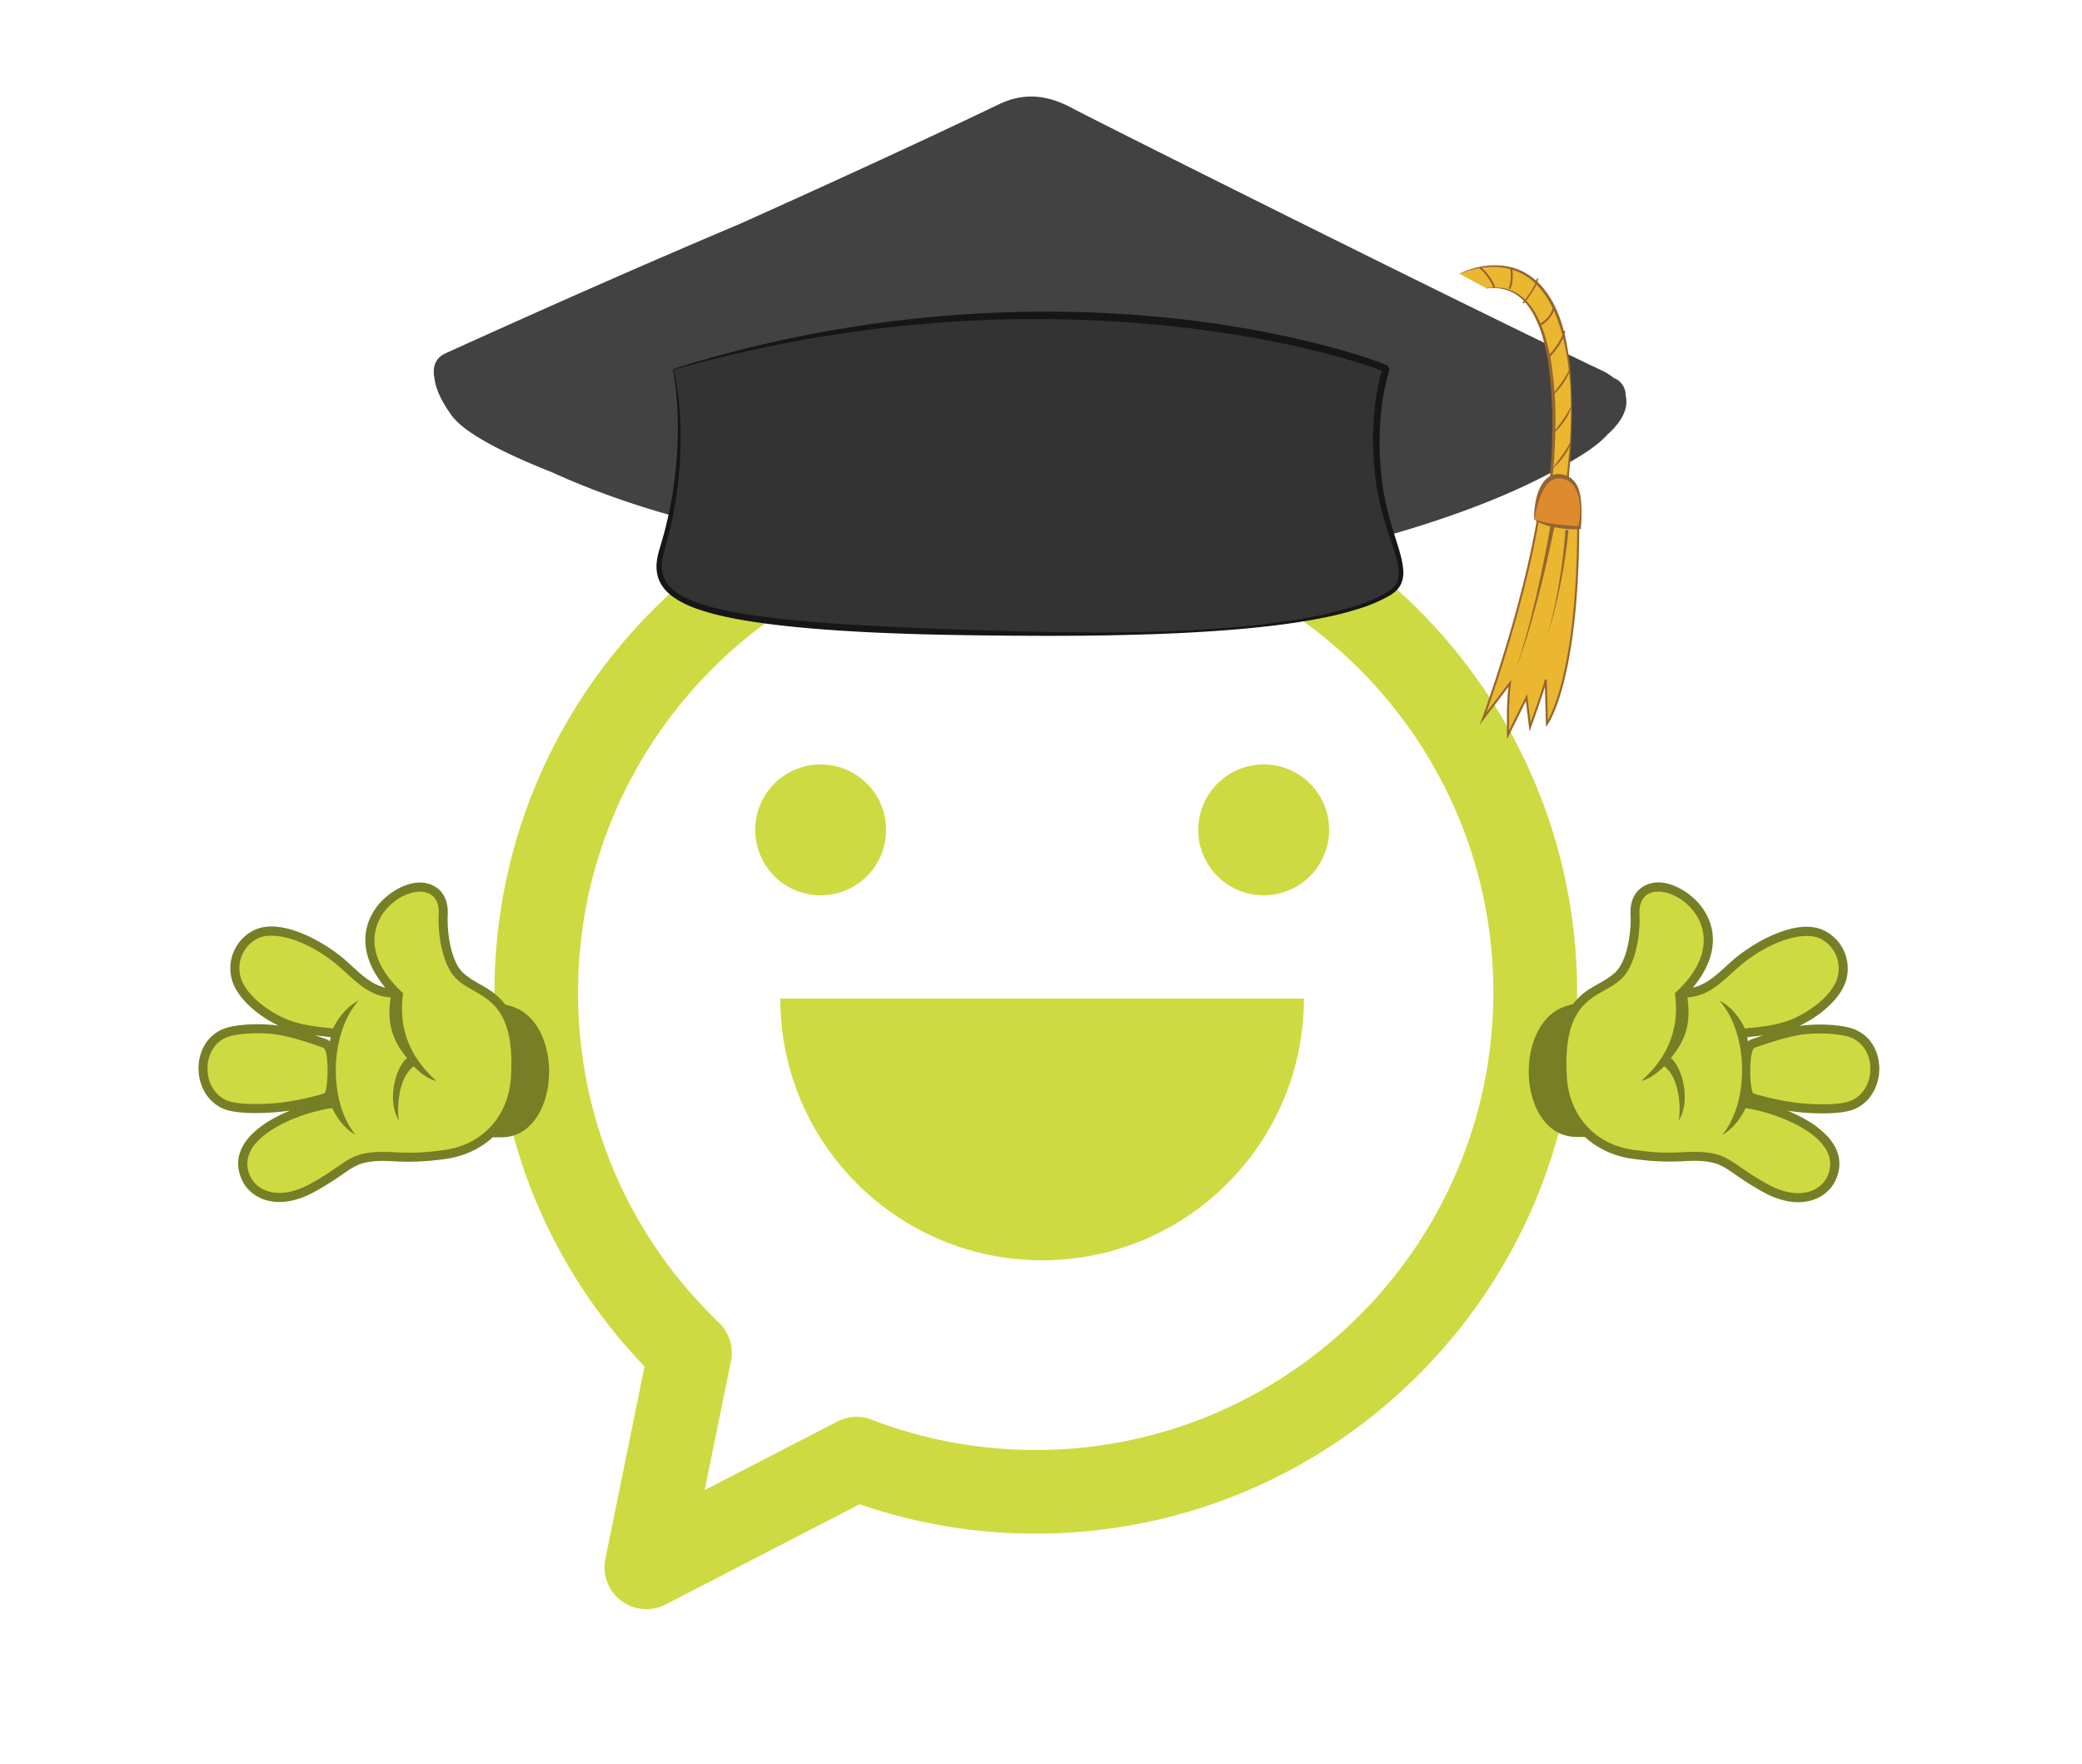 <svg id="Layer_1" data-name="Layer 1" xmlns="http://www.w3.org/2000/svg" viewBox="0 0 2000 1694.14"><defs><style>.cls-1,.cls-3{fill:#ceda42;}.cls-2{fill:#767f25;}.cls-2,.cls-3{fill-rule:evenodd;}.cls-4{fill:#424243;}.cls-5{fill:#343334;}.cls-6{fill:#161616;}.cls-7,.cls-9{fill:#ecb730;}.cls-8{fill:#94662f;}.cls-11,.cls-12,.cls-9{stroke:#94662f;stroke-miterlimit:10;}.cls-9{stroke-width:1.98px;}.cls-10{fill:#de8a2e;}.cls-11,.cls-12{fill:none;}.cls-11{stroke-width:1.9px;}.cls-12{stroke-width:1.47px;}</style></defs><title>Mesa de trabajo 22</title><path class="cls-1" d="M788.25,734.28a62.86,62.86,0,1,0,62.94,62.87A62.77,62.77,0,0,0,788.25,734.28Z"/><path class="cls-1" d="M1214,734.28a62.86,62.86,0,1,0,62.77,62.87A62.78,62.78,0,0,0,1214,734.28Z"/><path class="cls-1" d="M749.53,959.14c0,138.78,112.65,251.43,251.58,251.43s251.43-112.65,251.43-251.43Z"/><path class="cls-1" d="M596.66,1537.53a40.15,40.15,0,0,1-15.15-40l37.6-185C526,1215.37,475,1088.62,475,953.17c0-286.71,233.25-520,520-520s520,233.26,520,520-233.25,519.95-520,519.95a518,518,0,0,1-169.26-28.21l-186.33,96.27a40.16,40.16,0,0,1-42.66-3.65Zm240.6-173.88a437.78,437.78,0,0,0,157.65,29.13c242.41,0,439.62-197.21,439.62-439.61S1237.32,513.54,994.91,513.54,555.29,710.76,555.29,953.17c0,120.87,48.06,233.54,135.33,317.26a40.19,40.19,0,0,1,11.14,38.83l-24.81,122,127.46-65.85a40.1,40.1,0,0,1,32.85-1.81Z"/><path class="cls-2" d="M1510.93,964.45l-5.56,1.63c-52.75,15.42-47.85,125,8.49,126h8.62c12.85,11.82,29.81,19.46,49.43,21.44a235.69,235.69,0,0,0,46.12,1.8c11.68-.56,24.89-.8,35.64,4.51,5.31,2.62,10.41,6.39,15.28,9.75a277.08,277.08,0,0,0,25.3,15.73c12.91,7,28.24,11.59,43,8.42,11.65-2.5,21.57-9.79,26.37-20.83,13.42-30.89-15.94-53.43-46.5-66.05q3.4.54,6.82,1c14.76,1.79,43,3.19,56.61-2.17,31.57-12.47,33.65-62.54,2-76.51-12.78-5.65-38.56-6-54.18-3.73,18-8.37,37.43-23.87,44-40.81a40.61,40.61,0,0,0-19.89-50.72c-26-13-67.75,11.19-87,27.62-11.83,10.09-23.6,23.67-39.29,27.1,18-21.44,27.38-48.89,10.15-75.08-11.19-17-39.39-34.57-59-21.28-8.65,5.88-11.49,15.9-11,25.9.73,15.54-2.32,39.78-11.79,52.54a27.92,27.92,0,0,1-4.64,4.83c-11.4,9.5-23.92,12.34-35.25,24.58a56.13,56.13,0,0,0-3.67,4.39Zm182.73,30.06c-3.58,1.19-7.16,2.41-10.74,3.63a10.38,10.38,0,0,0-3.66,2.2c-.27-1.33-.57-2.67-.9-4C1683.72,995.66,1688.73,995.14,1693.66,994.51Z"/><path class="cls-3" d="M1676.71,1064.44c30,4,94.87,28.29,78.92,65-6.69,15.38-28.22,24.06-57.23,8.26-39.81-21.68-36.23-33.19-80.79-31a214.76,214.76,0,0,1-44.67-1.76c-42.12-4.18-65.62-35.18-67.77-69.88-5.29-85.64,38.29-75,56.28-99.22,10.65-14.35,14.32-40.07,13.48-58.1-2.52-54.48,113,4.38,34,76.26,4.95,35-7.66,62.4-32.12,84.11,7.84-1.46,16.22-8.26,21.75-13.89,13.77,9.53,16.51,37.18,14.14,52.14,12.22-20.12,2.52-52.57-7.78-60.08,14.8-17.37,19.55-34.38,16-58.27,21.68-1.12,35-17,50.15-29.92,29.36-25,62.46-34,77.54-26.47a32,32,0,0,1,15.68,39.86c-7.16,18.59-32.81,34.73-49.07,39.82s-32.38,5.77-39,6.63c-5.48-11.27-13.8-21.33-24.61-26.95,27.94,31.43,29.36,96.52,2.84,129.14,9.82-5.66,17.35-15.12,22.33-25.65Zm100.61-6.87c25.33-10,25.78-49.91,1.72-60.54-11.09-4.9-38-5.43-52.69-2.53s-29.43,8-40.62,11.83c-6.37,2.19-5,43.07-1.18,44a251.15,251.15,0,0,0,40.37,8.84C1739.43,1061,1766.12,1062,1777.32,1057.57Z"/><path class="cls-2" d="M485.24,964.86a56.27,56.27,0,0,0-3.66-4.41c-11.3-12.27-23.81-15.14-35.19-24.67a27.86,27.86,0,0,1-4.62-4.84c-9.44-12.79-12.42-37-11.65-52.58.49-10-2.32-20-11-25.93-19.53-13.33-47.77,4.14-59,21.12-17.31,26.15-8,53.62,9.94,75.11-15.68-3.47-27.41-17.08-39.22-27.2-19.23-16.49-60.91-40.82-87-27.86a40.61,40.61,0,0,0-20,50.66c6.49,17,25.88,32.51,43.86,40.94-15.62-2.34-41.41-2-54.2,3.58-31.65,13.88-29.7,64,1.84,76.52,13.54,5.39,41.84,4.06,56.6,2.32q3.42-.4,6.82-.93c-30.6,12.53-60,35-46.68,65.92,4.78,11.05,14.67,18.37,26.31,20.91,14.7,3.2,30.05-1.31,43-8.31a279.24,279.24,0,0,0,25.34-15.66c4.88-3.35,10-7.11,15.31-9.71,10.76-5.29,24-5,35.65-4.41a236.55,236.55,0,0,0,46.13-1.68c19.62-1.93,36.6-9.52,49.48-21.3H482c56.35-.84,61.54-110.4,8.83-126l-5.55-1.64ZM317.72,996.29c-.33,1.33-.63,2.67-.91,4a10.09,10.09,0,0,0-3.66-2.21q-5.36-1.86-10.73-3.66C307.35,995.07,312.36,995.6,317.72,996.29Z"/><path class="cls-3" d="M319.18,1064.39c5,10.55,12.46,20,22.27,25.72-26.44-32.7-24.84-97.78,3.19-129.13-10.82,5.58-19.18,15.63-24.68,26.87-6.64-.88-22.77-1.59-39-6.73s-41.85-21.34-49-40a31.93,31.93,0,0,1,15.79-39.81c15.1-7.52,48.18,1.57,77.46,26.67,15.09,12.94,28.39,28.88,50.08,30.06-3.63,23.88,1.07,40.9,15.83,58.31-10.33,7.48-20.11,39.9-7.95,60.06-2.32-15,.49-42.61,14.29-52.1,5.51,5.64,13.87,12.46,21.71,13.94-24.41-21.77-36.94-49.25-31.9-84.2-78.83-72.08,36.84-130.63,34.17-76.16-.89,18,2.72,43.76,13.33,58.14,17.92,24.29,61.53,13.74,56,99.37-2.24,34.69-25.82,65.63-67.95,69.7a214.32,214.32,0,0,1-44.68,1.63c-44.56-2.27-41,9.24-80.87,30.81-29.05,15.72-50.56,7-57.21-8.41-15.85-36.75,49-60.84,79.09-64.79ZM271,1059a250.9,250.9,0,0,0,40.39-8.72c3.77-1,5.31-41.84-1.05-44-11.19-3.86-25.9-9-40.6-11.94s-41.59-2.49-52.69,2.38c-24.09,10.57-23.74,50.47,1.56,60.55C229.78,1061.7,256.47,1060.73,271,1059Z"/><path class="cls-4" d="M1543.85,417.71c16.4-14.67,20.16-27.24,17.91-37.27-.12-12.65-10-16.68-10-16.68l-1.77-.87a51,51,0,0,0-10.39-6.6c-143-68-491.4-242.53-508.06-251.6C1013.85,95.05,989.5,85.89,960,100c-76.77,36.77-166,77.66-249.17,115-76.48,32.3-170.06,73.15-283.1,124.48l-.12.06c-10.47,5-12.07,14.43-10.3,23.56.95,8.75,5.35,20.4,16.33,35.7,12.51,17.43,51.3,36.93,96,54.58,64.35,29.44,143.55,52.58,205.21,60.82C855.25,530.34,1221.19,538,1221.19,538c11.81-1,29.42-3.82,50.58-8.34,0,.82,0,1.26,0,1.26,6-.51,28.14-6.33,57.56-15.51,57.49-16,123.77-39.63,173-68.38C1520.8,437,1535.51,427.07,1543.85,417.71Z"/><path class="cls-5" d="M646.8,354.67S665.18,432.2,635.92,528c-16.82,55.06,37.08,76.87,366.73,80.77,102.73,1.22,270.79-2,331.34-38.56,28.15-17-1.89-48.11-9.52-108.78-8.17-64.95,6.8-105.13,6.8-107.16S1035.31,239.4,646.8,354.67Z"/><path class="cls-6" d="M647.11,354.85a2.72,2.72,0,0,1,.26.63l.19.87.39,1.76.7,3.53q.66,3.54,1.24,7.09l1.05,7.12.85,7.15c.28,2.39.45,4.78.68,7.17l.33,3.59c.09,1.2.15,2.39.22,3.59l.43,7.19c.13,2.4.15,4.8.22,7.21a374.25,374.25,0,0,1-3,57.55l-.9,7.16-1.2,7.12c-.85,4.73-1.51,9.51-2.63,14.2s-2,9.42-3.15,14.1l-3.78,14-.94,3.46c-.32,1.12-.63,2.24-.89,3.36a51.2,51.2,0,0,0-1.19,6.76,32.5,32.5,0,0,0,1,13.18,28.29,28.29,0,0,0,6.73,11.13,42.79,42.79,0,0,0,5,4.44,63.58,63.58,0,0,0,5.75,3.73c8,4.56,16.94,7.7,26,10.31s18.37,4.56,27.72,6.26c18.71,3.39,37.68,5.63,56.68,7.44,38,3.55,76.25,5.5,114.48,7.14s76.5,2.79,114.79,3.63q28.71.66,57.41.78t57.41-.76c19.13-.6,38.25-1.43,57.34-2.79s38.15-3,57.11-5.56c9.48-1.19,18.93-2.66,28.35-4.25s18.76-3.58,28-5.78,18.44-4.86,27.4-8A136.42,136.42,0,0,0,1333,568.54a28.91,28.91,0,0,0,5.25-4.13,22.39,22.39,0,0,0,2.11-2.47,21.93,21.93,0,0,0,1.56-2.8,18.58,18.58,0,0,0,1.6-6.25l.09-.82,0-.83c0-.56,0-1.11,0-1.67-.09-1.13-.1-2.25-.27-3.39a83.2,83.2,0,0,0-3-13.62c-1.34-4.54-2.84-9.07-4.35-13.61-3-9.09-6-18.26-8.46-27.61a238.39,238.39,0,0,1-5.75-28.47c-.34-2.4-.57-4.8-.85-7.2s-.6-4.79-.77-7.21c-.34-4.82-.81-9.63-.91-14.47a275.46,275.46,0,0,1,.24-29,244.59,244.59,0,0,1,3.36-28.89c.86-4.78,1.86-9.54,3-14.26.59-2.34,1.24-4.75,1.84-7l.11-.41c.06-.2,0-.17,0-.17h0c-.32-.63,2.41,4.93,1.44,2.7l-.21-.1-.32-.15-.75-.33c-1-.44-2.12-.86-3.21-1.28-8.81-3.31-17.92-6.19-27-8.91s-18.32-5.21-27.56-7.55c-18.49-4.69-37.14-8.74-55.89-12.27s-37.59-6.58-56.5-9.15S1120,312.6,1101,311a1241.38,1241.38,0,0,0-228.82,1.53c-38,3.77-75.92,9.12-113.49,16.32q-28.17,5.38-56.13,11.9-14,3.3-27.87,6.88Zm-.62-.35c4.57-1.51,9.44-3.05,14-4.39s9.18-2.73,13.79-4.06Q688,342.11,702,338.46c18.55-4.84,37.2-9.32,56-13.22,37.54-7.86,75.45-14.08,113.61-18.37a1181.39,1181.39,0,0,1,230.06-3.53q28.73,2.4,57.29,6.33t56.88,9.38c18.86,3.68,37.63,7.88,56.24,12.73,9.31,2.42,18.58,5,27.79,7.8s18.37,5.76,27.47,9.24c1.14.45,2.27.9,3.44,1.4l.9.41.48.23a5.83,5.83,0,0,1,.59.31c-.77-2.08,2.44,3.62,1.92,3.33,0,.29-.08.59-.14.88a6.32,6.32,0,0,1-.16.71l-.12.45c-.67,2.4-1.27,4.6-1.87,6.9q-1.72,6.85-3,13.82a245.13,245.13,0,0,0-3.49,28.12,271.54,271.54,0,0,0-.49,28.39c0,4.74.49,9.47.76,14.2.13,2.37.44,4.72.66,7.08s.43,4.73.74,7.08a233.15,233.15,0,0,0,5.25,27.88c2.25,9.21,5,18.31,7.92,27.44,1.42,4.57,2.86,9.16,4.16,13.83a87.75,87.75,0,0,1,2.93,14.44c.16,1.24.17,2.52.23,3.78,0,.63,0,1.28-.06,1.91l0,1-.12,1a22.45,22.45,0,0,1-2.09,7.55,24,24,0,0,1-2,3.43,25.85,25.85,0,0,1-2.58,2.94,32.17,32.17,0,0,1-6.09,4.64,140.73,140.73,0,0,1-26.6,11.72c-9.15,3.06-18.47,5.52-27.84,7.69-18.77,4.16-37.75,7.13-56.79,9.45s-38.14,4-57.26,5.31-38.26,2.3-57.41,2.94-38.31,1.15-57.47,1.39-38.33.35-57.49.26c-38.31-.17-76.63-.58-115-1.66-19.15-.63-38.32-1.33-57.46-2.45s-38.3-2.42-57.41-4.34-38.21-4.24-57.17-7.77c-9.48-1.77-18.92-3.92-28.24-6.64s-18.55-6.11-27.16-11.12a65.12,65.12,0,0,1-6.26-4.14,48.73,48.73,0,0,1-5.67-5.1,35.11,35.11,0,0,1-4.68-6.18A32.82,32.82,0,0,1,632,554.1a37.87,37.87,0,0,1-1-15.27,56.11,56.11,0,0,1,1.41-7.35c.29-1.21.64-2.39,1-3.57l1-3.45,3.93-13.72c1.2-4.61,2.21-9.26,3.34-13.88s1.93-9.32,2.87-14l1.32-7,1-7.07a388.17,388.17,0,0,0,4.25-57c0-2.39,0-4.78,0-7.16l-.22-7.16c0-1.19-.06-2.39-.12-3.58l-.22-3.57c-.16-2.38-.26-4.77-.47-7.15l-.63-7.14-.79-7.12c-.31-2.36-.64-4.73-1-7.09l-.58-3.54-.32-1.76-.17-.89A7.45,7.45,0,0,1,646.49,354.5Z"/><path class="cls-7" d="M1402.17,263s132.94-67,103.06,203l-15.46-4.13S1513,264.15,1427.93,277"/><path class="cls-8" d="M1402.11,262.85a77.28,77.28,0,0,1,16.6-5.93,73.1,73.1,0,0,1,17.58-2.11,62.29,62.29,0,0,1,17.61,2.49,54.69,54.69,0,0,1,16.06,7.8,63.45,63.45,0,0,1,13,12.21,84.92,84.92,0,0,1,9.71,14.93,119.75,119.75,0,0,1,6.86,16.39,166.37,166.37,0,0,1,4.6,17.09,257.76,257.76,0,0,1,4.74,34.94c.86,11.71,1.16,23.45,1.15,35.18s-.45,23.46-1,35.18-1.58,23.41-2.69,35.1l-.12,1.29-1.28-.33-15.49-4-1-.27.1-1.09c1.74-18.1,2.61-36.35,2.58-54.56a412,412,0,0,0-3.34-54.42,213.32,213.32,0,0,0-5.28-26.68,110.23,110.23,0,0,0-10-25.12,60.94,60.94,0,0,0-7.84-10.94,41.63,41.63,0,0,0-10.45-8.37,37.67,37.67,0,0,0-12.69-4.37,48.94,48.94,0,0,0-13.57-.09l0-.3a47.5,47.5,0,0,1,13.73-.48,38.61,38.61,0,0,1,13.23,4,43.17,43.17,0,0,1,11.08,8.38,61.73,61.73,0,0,1,8.39,11.06A109.35,109.35,0,0,1,1485,325.36a202.05,202.05,0,0,1,5.75,27,362.46,362.46,0,0,1,3.44,54.86q-.11,13.74-.89,27.46c-.52,9.14-1.22,18.26-2.3,27.38l-.93-1.36,15.43,4.25-1.41,1c1.39-11.62,2.64-23.26,3.52-34.94s1.38-23.38,1.48-35.09c.18-23.4-1.74-46.92-7.09-69.63q-2.08-8.49-4.9-16.75a128.68,128.68,0,0,0-6.81-16,86.73,86.73,0,0,0-9.29-14.57A61.34,61.34,0,0,0,1468.6,267a53.93,53.93,0,0,0-7.36-4.45,62.81,62.81,0,0,0-8-3.28,60.86,60.86,0,0,0-17-2.84,82.86,82.86,0,0,0-34,6.65Z"/><path class="cls-9" d="M1478.58,491.92c-14.88,93.32-53.95,198.36-53.95,198.36l25.77-34-1.13,11.28-.67,14v24.34L1466.4,670l3.39,28.41s14.22-39.23,15.1-45.54l1.12,42.38s31.79-43.28,30-205.12"/><path class="cls-10" d="M1473.92,498.53s2.43-48,28.85-40.27c22.54,6.61,14.43,48.69,14.43,48.69S1483.84,506.65,1473.92,498.53Z"/><path class="cls-8" d="M1473.73,498.61a1.35,1.35,0,0,1,0-.2v-.77l0-.89c0-.59,0-1.18,0-1.77,0-1.17.08-2.35.15-3.53.15-2.36.4-4.72.78-7.06a67.44,67.44,0,0,1,1.46-7,50.7,50.7,0,0,1,2.3-6.86,33.6,33.6,0,0,1,3.52-6.5,21.59,21.59,0,0,1,5.31-5.53,16.46,16.46,0,0,1,7.35-3,21.16,21.16,0,0,1,14.65,3.89,19.86,19.86,0,0,1,5,5.67,28.1,28.1,0,0,1,2.85,6.76,45.27,45.27,0,0,1,1.42,7,106.1,106.1,0,0,1,.72,14.12,133.16,133.16,0,0,1-.66,14.2l-.12,1.09-1.28.05a96.1,96.1,0,0,1-11.26-.16c-1.87-.11-3.74-.33-5.6-.55s-3.73-.47-5.58-.81a72.33,72.33,0,0,1-11-2.69,37.86,37.86,0,0,1-5.28-2.18,23.41,23.41,0,0,1-2.46-1.46c-.4-.26-.78-.57-1.15-.86S1474.07,498.94,1473.73,498.61Zm.37-.16,1.14.6c.42.19.82.41,1.24.58.84.36,1.7.66,2.56.95a53.47,53.47,0,0,0,5.3,1.36c3.58.75,7.21,1.25,10.86,1.68,1.83.19,3.65.4,5.49.56l5.5.46c3.67.25,7.36.63,11,.9l-1.4,1.14a76.23,76.23,0,0,0,2.12-13.69,54.2,54.2,0,0,0-1-13.82,32.39,32.39,0,0,0-5.23-12.38,18.73,18.73,0,0,0-4.56-4.46,16.38,16.38,0,0,0-5.78-2.44,15.73,15.73,0,0,0-6.17-.24,13.74,13.74,0,0,0-5.5,2.33,20.87,20.87,0,0,0-4.44,4.46,37.61,37.61,0,0,0-3.41,5.66,76.31,76.31,0,0,0-4.7,12.83q-.92,3.35-1.67,6.75-.39,1.69-.72,3.42l-.32,1.72-.16.86-.08.43,0,.22,0,.11S1474.14,498.56,1474.1,498.45Z"/><path class="cls-8" d="M1490.75,450.75c3.4-4.74,7-9.26,10.24-13.95,1.68-2.32,3.26-4.71,4.73-7.15a35.81,35.81,0,0,0,3.66-7.76,21.1,21.1,0,0,1-2.36,8.45,43.86,43.86,0,0,1-2.07,3.89c-.78,1.24-1.57,2.47-2.41,3.66a73.62,73.62,0,0,1-5.49,6.81A58.1,58.1,0,0,1,1490.75,450.75Z"/><path class="cls-8" d="M1490.75,417.69c3.4-4.74,7-9.26,10.24-13.95,1.68-2.32,3.26-4.71,4.73-7.15a35.81,35.81,0,0,0,3.66-7.76,21.1,21.1,0,0,1-2.36,8.45,43.86,43.86,0,0,1-2.07,3.89c-.78,1.24-1.57,2.47-2.41,3.66a73.62,73.62,0,0,1-5.49,6.81A58.1,58.1,0,0,1,1490.75,417.69Z"/><path class="cls-8" d="M1489.55,381.62c3.39-4.73,7-9.25,10.24-13.95,1.68-2.32,3.26-4.71,4.72-7.15a35.3,35.3,0,0,0,3.67-7.75,21.31,21.31,0,0,1-2.36,8.45,43.69,43.69,0,0,1-2.07,3.88c-.78,1.24-1.57,2.47-2.41,3.67a73.48,73.48,0,0,1-5.49,6.8A59,59,0,0,1,1489.55,381.62Z"/><path class="cls-11" d="M1487.44,343.15s13.71-14.12,15.33-25.24"/><path class="cls-11" d="M1480.23,311.59s11-6.31,12.62-17.43"/><path class="cls-12" d="M1463.1,291.16s12.62-14.41,13.82-23.44"/><path class="cls-11" d="M1451.68,256.9s2.1,13.52-1.81,20.43"/><path class="cls-11" d="M1421.62,256.9s9.62,7.51,13.83,19.23"/><path class="cls-8" d="M1493.62,504c-2.36,11.8-4.93,23.52-7.62,35.23s-5.55,23.36-8.59,35-6.27,23.18-9.76,34.67S1460.32,631.74,1456,643c4-11.32,7.43-22.81,10.65-34.35s6-23.2,8.78-34.87,5.22-23.39,7.59-35.13,4.61-23.53,6.62-35.31Z"/><path class="cls-8" d="M1506.67,509.15c-.75,8.65-1.84,17.2-3.11,25.75s-2.75,17.05-4.44,25.51c-.81,4.24-1.77,8.44-2.68,12.66s-1.92,8.41-3,12.57c-2.08,8.37-4.58,16.63-7.16,24.85,2.34-8.29,4.6-16.61,6.43-25,1-4.19,1.79-8.42,2.67-12.63s1.62-8.46,2.3-12.7q2.16-12.74,3.69-25.54c1-8.53,1.85-17.11,2.35-25.64Z"/></svg>